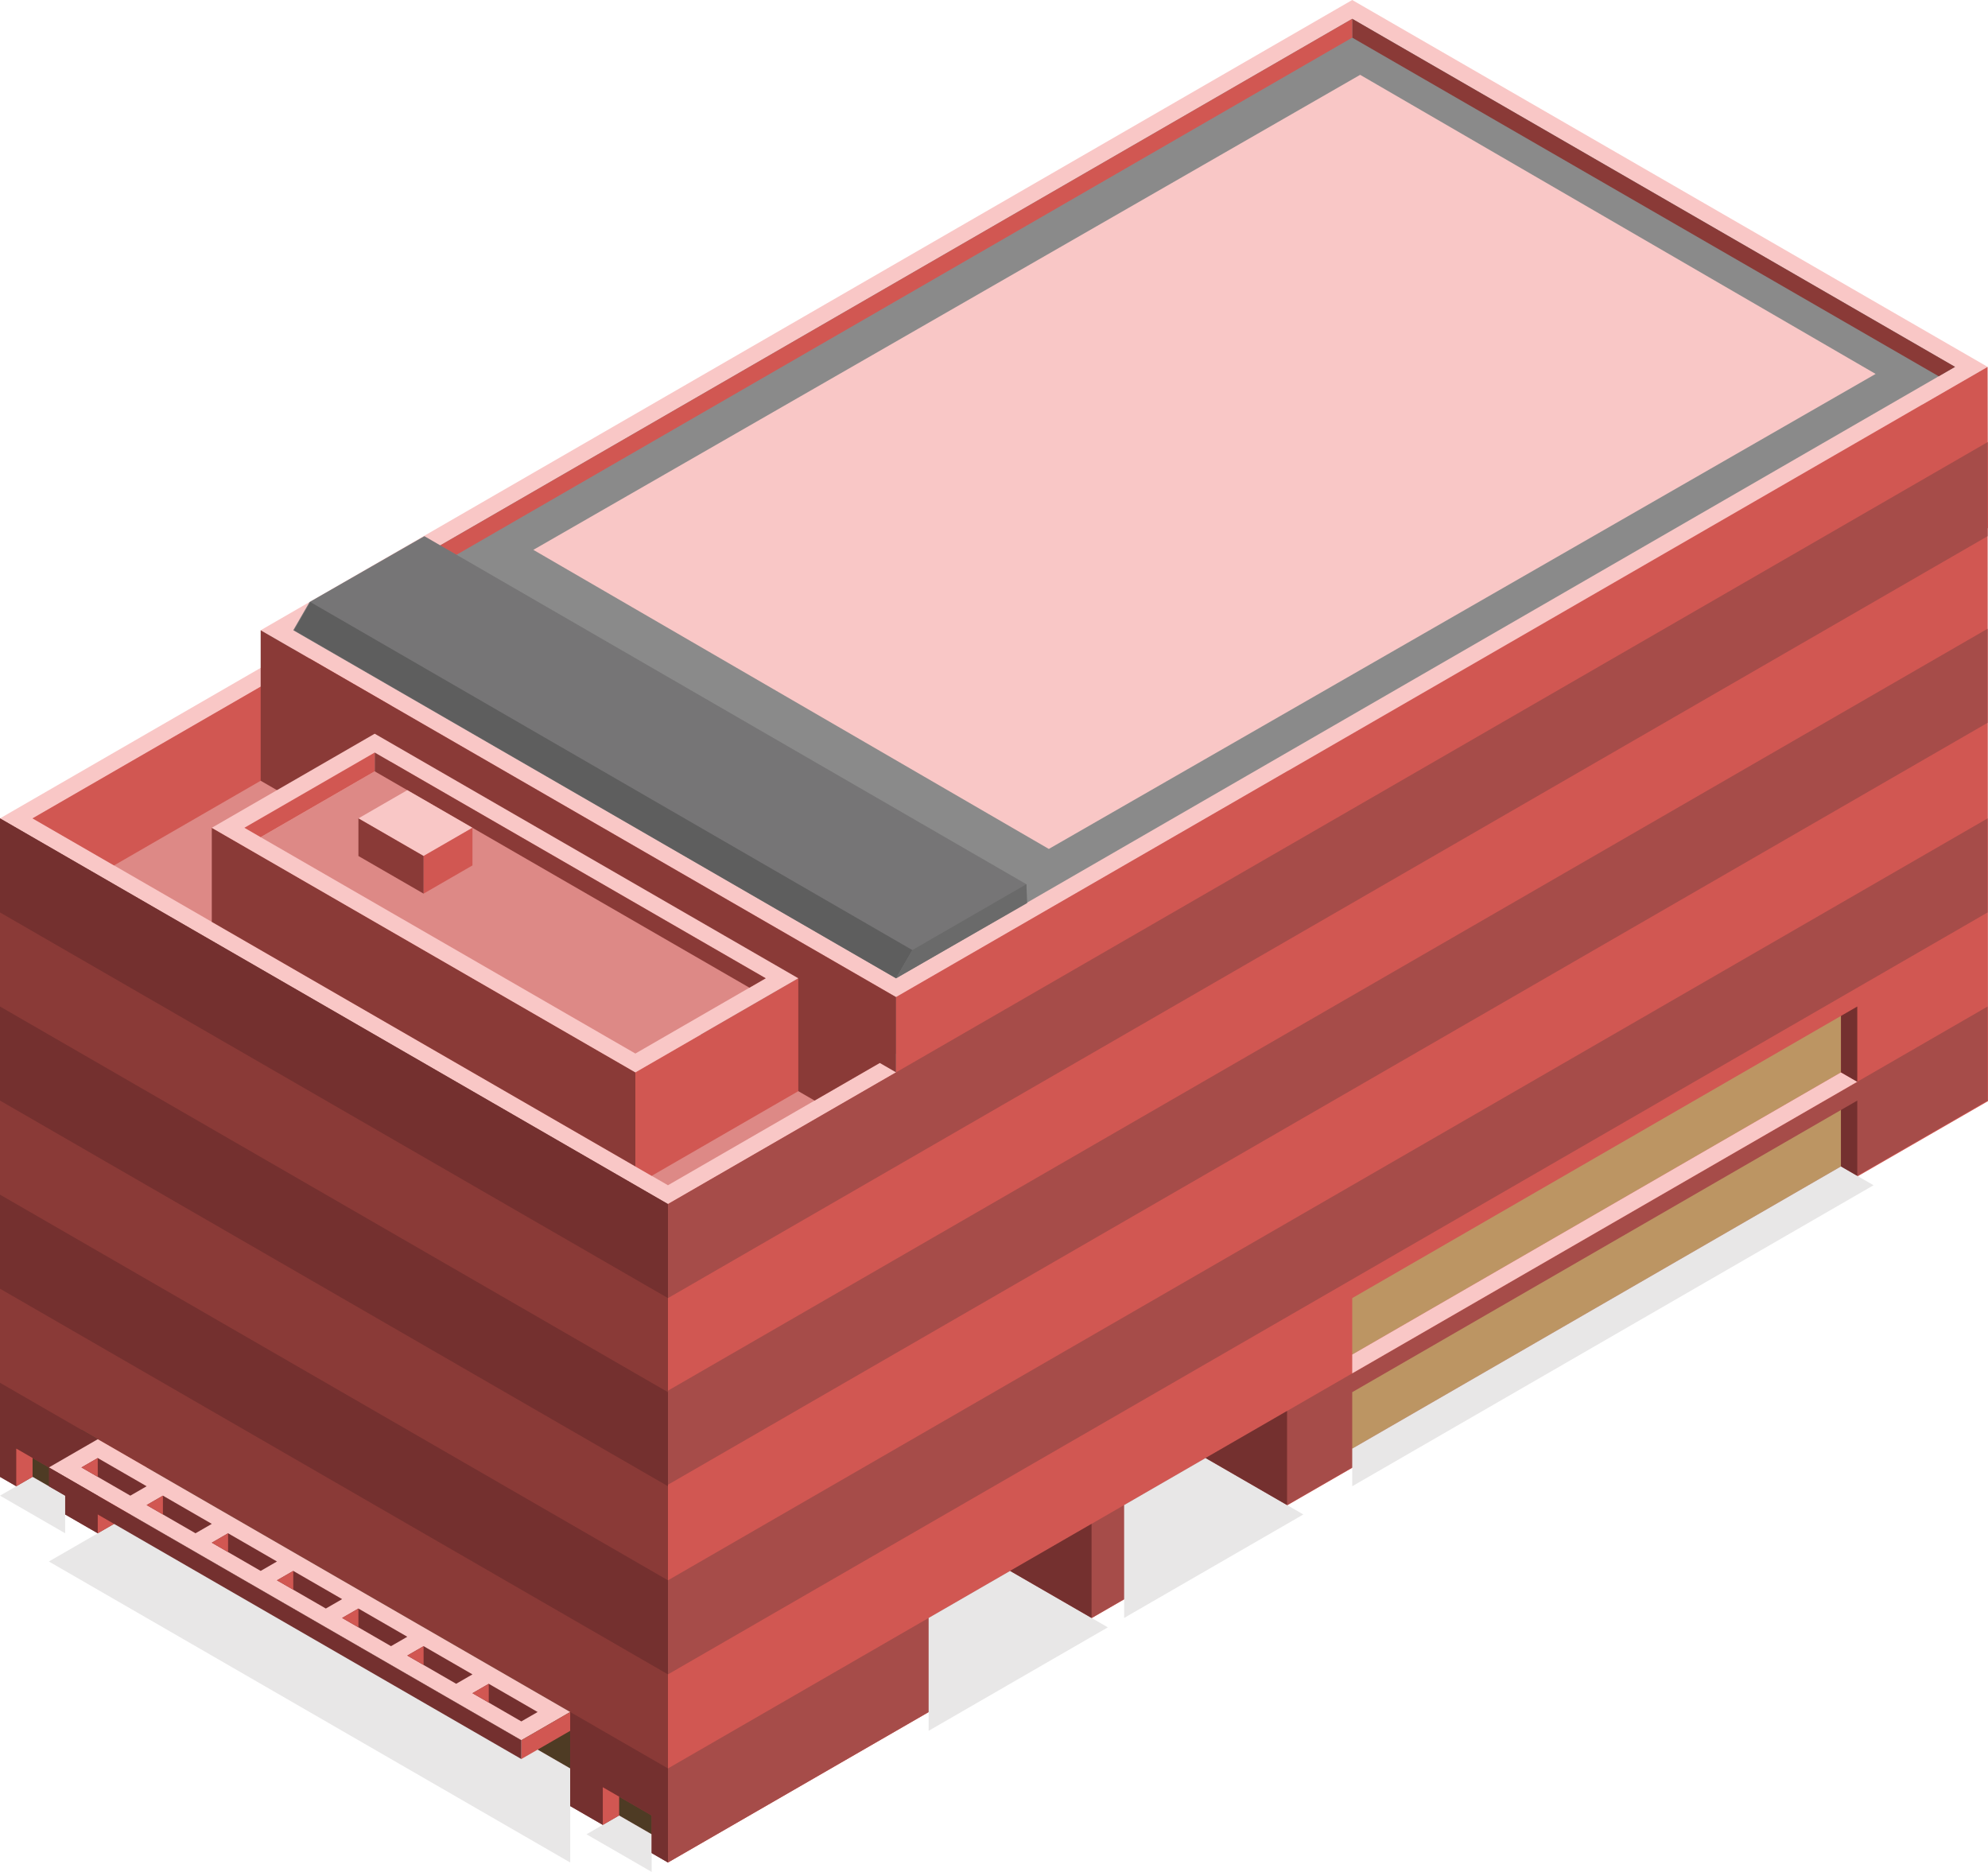 <svg id="Layer_1" data-name="Layer 1" xmlns="http://www.w3.org/2000/svg" viewBox="0 0 305.06 287.232">
  <defs>
    <style>
      .top-light {
        fill: #f9c7c6;
      }

      .exterior-R-prim {
        fill: #d15752;
      }

      .exterior-L-light {
        fill: #8a3a37;
      }

      .window-L-prim {
        fill: #4e3b24;
      }

      .concrete-top {
        fill: #e8e7e7;
      }

      .exterior-L-prim {
        fill: #74302f;
      }

      .top-prim {
        fill: #dd8986;
      }

      .cls-1 {
        fill: #8a8a8a;
      }

      .exterior-R-dark {
        fill: #a64c49;
      }

      .window-R-prim {
        fill: #bc9563;
      }

      .cls-2 {
        fill: #767576;
      }

      .cls-3 {
        fill: #5e5e5e;
      }

      .cls-4 {
        fill: #6a6a6a;
      }
    </style>
  </defs>
  <title>Artboard 77</title>
  <g id="root">
    <path id="Path" class="top-light" d="M0,125.574,202.5,8.66,305,67.839,102.5,184.752Z"/>
    <path id="Path-2" data-name="Path" class="exterior-R-prim" d="M102.5,184.752V285.788L305.06,168.961,305,67.839Z"/>
    <path id="Path-3" data-name="Path" class="exterior-L-light" d="M0,125.574l102.5,59.178V285.788L0,226.61Z"/>
    <path id="Path-4" data-name="Path" class="window-L-prim" d="M12.5,219.393l75,43.301v8.66l-75-43.301Z"/>
    <path id="Path-5" data-name="Path" class="window-L-prim" d="M95,278.572v-2.887l5,2.887v2.887Z"/>
    <path id="Path-6" data-name="Path" class="window-L-prim" d="M5,226.61v-2.887l5,2.887v2.887Z"/>
    <path id="Path-7" data-name="Path" class="concrete-top" d="M90,281.458l5-2.887,5,2.887v5.774Z"/>
    <path id="Path-8" data-name="Path" class="exterior-L-prim" d="M10,226.61l-7.5-4.33v5.774L0,226.61V212.176l15,8.66V235.27l-5-2.887Z"/>
    <path id="Path-9" data-name="Path" class="concrete-top" d="M0,229.497,5,226.61l5,2.887V235.27Z"/>
    <path id="Path-10" data-name="Path" class="concrete-top" d="M7.5,239.6,20,232.383l67.5,38.971v14.434Z"/>
    <path id="Path-11" data-name="Path" class="exterior-R-prim" d="M15,235.27l7.5-4.33v-5.774l-7.5-4.33Z"/>
    <path id="Path-12" data-name="Path" class="top-light" d="M15,220.837l-7.5,4.33L80,267.024l7.5-4.33Z"/>
    <path id="Path-13" data-name="Path" class="exterior-R-prim" d="M80,267.024v2.887l7.5-4.33v-2.887Z"/>
    <path id="Path-14" data-name="Path" class="exterior-L-prim" d="M7.5,225.167v2.887L80,269.911v-2.887Z"/>
    <path id="Path-15" data-name="Path" class="exterior-L-prim" d="M12.5,225.167l2.5-1.443,7.5,4.33L20,229.497Z"/>
    <path id="Path-16" data-name="Path" class="exterior-L-prim" d="M22.5,230.94l2.5-1.443,7.5,4.33L30,235.27Z"/>
    <path id="Path-17" data-name="Path" class="exterior-L-prim" d="M32.5,236.714,35,235.27l7.5,4.33L40,241.044Z"/>
    <path id="Path-18" data-name="Path" class="exterior-L-prim" d="M42.5,242.487l2.5-1.443,7.5,4.33L50,246.817Z"/>
    <path id="Path-19" data-name="Path" class="exterior-L-prim" d="M52.5,248.261l2.5-1.443,7.5,4.33L60,252.591Z"/>
    <path id="Path-20" data-name="Path" class="exterior-L-prim" d="M62.5,254.034l2.5-1.443,7.5,4.33L70,258.364Z"/>
    <path id="Path-21" data-name="Path" class="exterior-L-prim" d="M72.5,259.808l2.5-1.443,7.5,4.33L80,264.138Z"/>
    <path id="Path-22" data-name="Path" class="exterior-R-prim" d="M15,223.723V226.61l-2.5-1.443Z"/>
    <path id="Path-23" data-name="Path" class="exterior-R-prim" d="M25,229.497v2.887L22.5,230.94Z"/>
    <path id="Path-24" data-name="Path" class="exterior-R-prim" d="M35,235.27v2.887l-2.5-1.443Z"/>
    <path id="Path-25" data-name="Path" class="exterior-R-prim" d="M45,241.044v2.887l-2.5-1.443Z"/>
    <path id="Path-26" data-name="Path" class="exterior-R-prim" d="M55,246.817v2.887l-2.5-1.443Z"/>
    <path id="Path-27" data-name="Path" class="exterior-R-prim" d="M65,252.591v2.887l-2.5-1.443Z"/>
    <path id="Path-28" data-name="Path" class="exterior-R-prim" d="M75,258.364v2.887l-2.5-1.443Z"/>
    <path id="Path-29" data-name="Path" class="top-prim" d="M5,125.574l97.5,56.292L205,122.687,110,64.952Z"/>
    <path id="Path-30" data-name="Path" class="exterior-R-prim" d="M110,64.952V79.386L17.5,132.791,5,125.574Z"/>
    <path id="Path-31" data-name="Path" class="exterior-L-light" d="M32.5,127.017v14.434l65,37.528V164.545Z"/>
    <path id="Path-32" data-name="Path" class="top-light" d="M40,96.706,207.5,0,305,56.292l-167.5,96.706Z"/>
    <path id="Path-33" data-name="Path" class="cls-1" d="M67.5,83.716l90,54.848L300,56.292,207.5,2.887Z"/>
    <path id="Path-34" data-name="Path" class="exterior-L-light" d="M207.5,2.887V5.774l90,51.962,2.5-1.443Z"/>
    <path id="Path-35" data-name="Path" class="exterior-R-prim" d="M67.5,83.716,70,85.159,207.5,5.774V2.887Z"/>
    <path id="Path-36" data-name="Path" class="exterior-R-prim" d="M137.5,176.092v-23.094L305,56.292l.06,24.719Z"/>
    <path id="Path-37" data-name="Path" class="exterior-L-prim" d="M0,125.574l102.5,59.178v14.434L0,140.007Z"/>
    <path id="Path-38" data-name="Path" class="exterior-L-prim" d="M0,154.441,102.5,213.62v14.434L0,168.875Z"/>
    <path id="Path-39" data-name="Path" class="exterior-L-prim" d="M0,183.309l102.5,59.178v14.434L0,197.742Z"/>
    <path id="Path-40" data-name="Path" class="exterior-R-dark" d="M102.5,199.186,305,82.272V67.839L102.5,184.752Z"/>
    <path id="Path-41" data-name="Path" class="exterior-R-dark" d="M102.5,227.82,305,110.907V96.473L102.5,213.386Z"/>
    <path id="Path-42" data-name="Path" class="exterior-R-dark" d="M102.5,256.921,305,140.007V125.574L102.5,242.487Z"/>
    <path id="Path-43" data-name="Path" class="exterior-R-dark" d="M102.5,285.788,305,168.875V154.441L102.5,271.355Z"/>
    <path id="Path-44" data-name="Path" class="exterior-L-prim" d="M100,278.572l-7.5-4.33v5.774l-5-2.887V262.694l15,8.66v14.434L100,284.345Z"/>
    <path id="Path-45" data-name="Path" class="exterior-R-prim" d="M92.5,280.015l2.5-1.443v-2.887l-2.5-1.443Z"/>
    <path id="Path-46" data-name="Path" class="exterior-R-prim" d="M2.5,228.053,5,226.61v-2.887L2.5,222.28Z"/>
    <path id="Path-47" data-name="Path" class="concrete-top" d="M172.5,230.94l12.5-7.217,15,8.66-27.5,15.877Z"/>
    <path id="Path-48" data-name="Path" class="concrete-top" d="M142.5,248.261l12.5-7.217,15,8.66-27.5,15.877Z"/>
    <path id="Path-49" data-name="Path" class="exterior-L-prim" d="M197.5,230.94,185,223.723l12.5-7.217Z"/>
    <path id="Path-50" data-name="Path" class="exterior-L-prim" d="M167.5,248.261V233.827L155,241.044Z"/>
    <path id="Path-51" data-name="Path" class="window-R-prim" d="M207.5,213.62v8.66l75-43.301v-8.66Z"/>
    <path id="Path-52" data-name="Path" class="window-R-prim" d="M207.5,199.186v8.66l75-43.301v-8.66Z"/>
    <path id="Path-53" data-name="Path" class="top-light" d="M285,165.988l-2.5-1.443-75,43.301v2.887Z"/>
    <path id="Path-54" data-name="Path" class="concrete-top" d="M207.5,222.28l75-43.301,5,2.887-80,46.188Z"/>
    <path id="Path-55" data-name="Path" class="exterior-L-prim" d="M282.5,170.318l2.5-1.443v11.547l-2.5-1.443Z"/>
    <path id="Path-56" data-name="Path" class="exterior-L-prim" d="M282.5,164.545v-8.66l2.5-1.443v11.547Z"/>
    <path id="Path-57" data-name="Path" class="exterior-L-light" d="M137.5,164.545V152.998L40,96.706V119.8l85,49.075,10-5.774Z"/>
    <path id="Path-58" data-name="Path" class="exterior-R-prim" d="M122.5,150.111v17.32L100,180.422l-2.5-1.443V164.545Z"/>
    <path id="Path-59" data-name="Path" class="top-light" d="M32.5,127.017l25-14.434,65,37.528-25,14.434Z"/>
    <path id="Path-60" data-name="Path" class="top-prim" d="M40,128.46l20-11.547,57.5,33.198-20,11.547Z"/>
    <path id="Path-61" data-name="Path" class="exterior-R-prim" d="M37.5,127.017l20-11.547v2.887L40,128.46Z"/>
    <path id="Path-62" data-name="Path" class="exterior-L-light" d="M117.5,150.111l-2.5,1.443L57.5,118.357V115.47Z"/>
    <path id="Path-63" data-name="Path" class="cls-2" d="M157.5,135.678v2.887l-20,11.547L45,96.706l2.5-4.33L65.12,82.272Z"/>
    <path id="Path-64" data-name="Path" class="cls-3" d="M45.12,96.706l2.5-4.33L140,145.781l-2.5,4.33Z"/>
    <path id="Path-65" data-name="Path" class="cls-4" d="M157.5,135.678l.12,2.887L137.5,150.111l2.5-4.33Z"/>
    <path id="Path-66" data-name="Path" class="top-light" d="M55,125.574l7.5-4.33,10,5.774-7.5,4.33Z"/>
    <path id="Path-67" data-name="Path" class="exterior-R-prim" d="M65,137.121l7.5-4.33V127.017l-7.5,4.33Z"/>
    <path id="Path-68" data-name="Path" class="exterior-L-light" d="M55,125.574v5.774l10,5.774v-5.774Z"/>
    <g id="Group">
      <path id="anchor_81.843_130.264_205.973" class="top-light" d="M81.843,84.37,208.716,11.482l79.099,45.895L160.942,130.264Z"/>
    </g>
  </g>
</svg>
